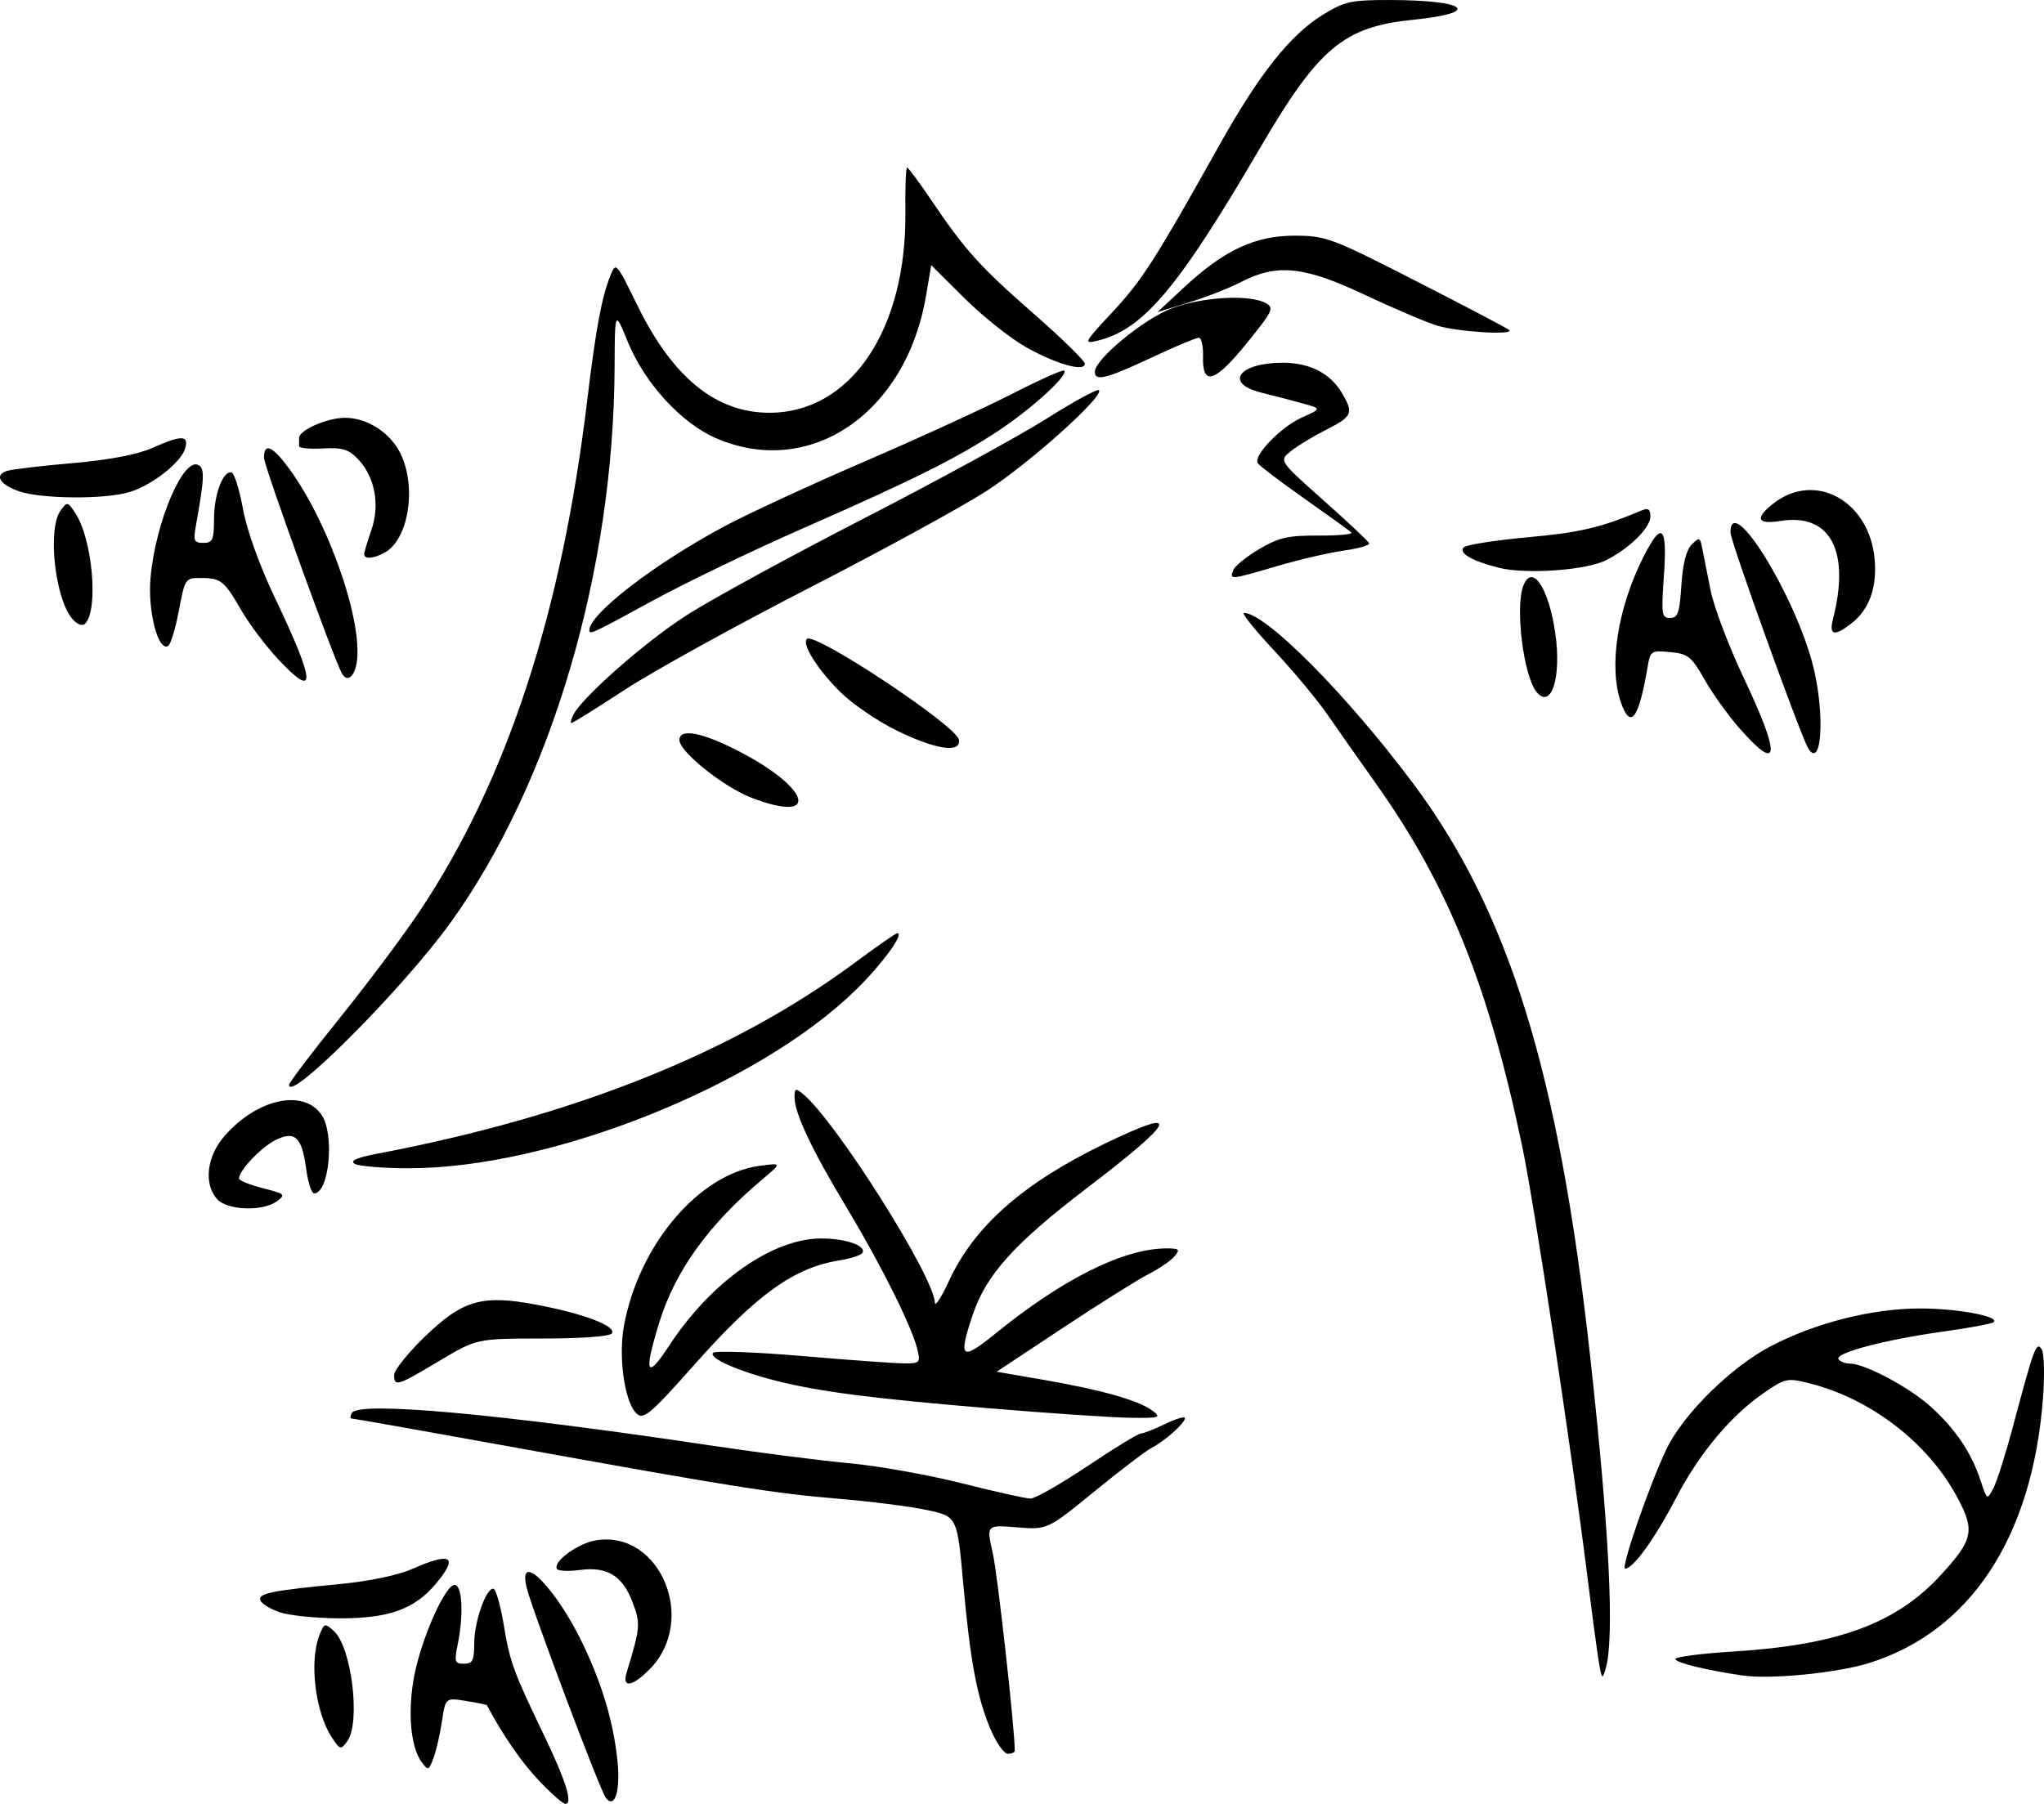 <?xml version="1.0" encoding="UTF-8" standalone="no"?>
<!-- Created with Inkscape (http://www.inkscape.org/) -->

<svg
   width="108.053mm"
   height="95.38mm"
   viewBox="0 0 108.053 95.38"
   version="1.1"
   id="svg5"
   xml:space="preserve"
   inkscape:version="1.2.1 (9c6d41e410, 2022-07-14, custom)"
   sodipodi:docname="hax-type-color.svg"
   xmlns:inkscape="http://www.inkscape.org/namespaces/inkscape"
   xmlns:sodipodi="http://sodipodi.sourceforge.net/DTD/sodipodi-0.dtd"
   xmlns="http://www.w3.org/2000/svg"
   xmlns:svg="http://www.w3.org/2000/svg"><sodipodi:namedview
     id="namedview7"
     pagecolor="#ffffff"
     bordercolor="#666666"
     borderopacity="1.0"
     inkscape:showpageshadow="2"
     inkscape:pageopacity="0.0"
     inkscape:pagecheckerboard="0"
     inkscape:deskcolor="#d1d1d1"
     inkscape:document-units="mm"
     showgrid="false"
     inkscape:zoom="1.4592172"
     inkscape:cx="164.8144"
     inkscape:cy="180.91892"
     inkscape:window-width="1920"
     inkscape:window-height="1004"
     inkscape:window-x="0"
     inkscape:window-y="0"
     inkscape:window-maximized="1"
     inkscape:current-layer="layer1" /><defs
     id="defs2" /><g
     inkscape:label="Livello 1"
     inkscape:groupmode="layer"
     id="layer1"
     transform="translate(-144.221,-79.911)"><g
       id="g335"
       transform="translate(-1.13,0.053)"
       style="fill:#000000"><path
         style="fill:#000000;stroke-width:0.265"
         d="m 173.811,173.978 c -0.934,-0.999 -1.848,-2.326 -2.721,-3.953 -0.016,-0.03 -0.515,-0.132 -1.109,-0.227 -1.08,-0.173 -1.08,-0.173 -1.269,1.088 -0.104,0.694 -0.307,1.569 -0.451,1.947 -0.251,0.656 -0.278,0.664 -0.628,0.187 -0.579,-0.789 -0.74,-2.66 -0.389,-4.522 0.39,-2.065 1.713,-4.993 2.183,-4.833 0.373,0.127 0.428,1.651 0.115,3.173 -0.183,0.89 -0.148,0.992 0.337,0.992 0.456,0 0.541,-0.169 0.541,-1.067 0,-1.141 0.611,-2.902 1.006,-2.902 0.132,0 0.381,0.855 0.553,1.9 0.329,1.991 0.501,2.462 2.157,5.905 1.122,2.333 1.508,3.572 1.111,3.572 -0.141,0 -0.788,-0.567 -1.436,-1.261 z m 3.566,0.947 c -0.292,-0.364 -3.879,-9.887 -4.18,-11.1 -0.524,-2.109 1.583,0.029 3.014,3.058 0.976,2.067 1.545,3.981 1.768,5.95 0.19,1.678 -0.107,2.708 -0.602,2.092 z m -14.488,-3.206 c -0.867,-1.323 -1.194,-3.967 -0.664,-5.361 0.26,-0.684 0.293,-0.694 0.777,-0.256 0.939,0.85 1.424,4.844 0.707,5.825 -0.345,0.471 -0.381,0.462 -0.82,-0.208 z m 15.589,-3.425 c 0.727,-2.38 0.744,-2.584 0.304,-3.735 -0.532,-1.392 -1.34,-1.88 -2.791,-1.685 -0.59,0.079 -1.129,0.053 -1.197,-0.057 -0.233,-0.377 1.105,-1.357 2.066,-1.513 3.405,-0.552 5.391,4.262 2.819,6.833 -0.92,0.92 -1.456,0.99 -1.202,0.157 z m -18.357,-3.19 c -0.498,-0.174 -0.953,-0.458 -1.009,-0.631 -0.119,-0.364 0.596,-0.51 4.217,-0.857 1.531,-0.147 3.066,-0.467 3.804,-0.794 2.085,-0.922 2.479,-0.671 1.248,0.793 -1.126,1.338 -2.496,1.825 -5.104,1.814 -1.237,-0.005 -2.657,-0.151 -3.155,-0.325 z m -3.286,-21.834 c -0.731,-0.807 -0.557,-2.272 0.397,-3.359 1.719,-1.958 4.149,-2.488 5.111,-1.115 0.709,1.013 0.415,4.164 -0.389,4.164 -0.135,0 -0.325,-0.593 -0.421,-1.318 -0.223,-1.682 -0.605,-2.024 -1.653,-1.482 -0.757,0.392 -1.894,1.598 -1.894,2.011 0,0.109 0.566,0.34 1.257,0.514 1.175,0.296 1.223,0.341 0.743,0.693 -0.748,0.548 -2.614,0.484 -3.15,-0.108 z m 80.516,-24.85 c -0.611,-0.691 -1.46,-1.87 -1.885,-2.619 -0.699,-1.232 -0.873,-1.372 -1.82,-1.462 -1.017,-0.097 -1.052,-0.073 -1.206,0.833 -0.462,2.709 -0.896,3.277 -1.4,1.832 -0.662,-1.9 -0.183,-4.99 1.195,-7.712 0.969,-1.913 1.262,-1.643 1.077,0.992 -0.146,2.063 -0.119,2.249 0.327,2.249 0.41,0 0.503,-0.268 0.595,-1.723 0.072,-1.127 0.26,-1.874 0.545,-2.158 0.403,-0.403 0.444,-0.389 0.56,0.202 0.069,0.35 0.267,1.351 0.441,2.224 0.174,0.873 0.958,2.944 1.742,4.603 1.969,4.161 1.912,5.091 -0.169,2.739 z m 3.588,1.005 c -0.393,-0.636 -4.109,-10.951 -4.109,-11.406 0,-2.199 3.401,3.276 4.359,7.017 0.646,2.522 0.473,5.558 -0.25,4.389 z m -65.263,-1.799 c 0.505,-0.943 3.704,-3.759 5.883,-5.18 1.236,-0.806 5.457,-3.116 9.379,-5.132 3.922,-2.017 8.306,-4.412 9.743,-5.321 1.437,-0.91 2.68,-1.586 2.763,-1.504 0.302,0.302 -3.658,3.855 -5.939,5.329 -1.29,0.833 -5.523,3.147 -9.406,5.142 -3.883,1.995 -8.263,4.415 -9.733,5.378 -1.47,0.963 -2.732,1.751 -2.805,1.751 -0.073,0 -0.021,-0.208 0.116,-0.463 z m 50.902,-1.182 c -0.688,-0.844 -1.14,-4.464 -0.7,-5.61 0.465,-1.211 1.348,0.102 1.693,2.52 0.333,2.33 -0.217,4.042 -0.993,3.09 z m -66.53,-1.737 c -0.646,-0.691 -1.518,-1.85 -1.938,-2.575 -0.912,-1.577 -1.074,-1.707 -2.147,-1.712 -0.813,-0.004 -0.837,0.032 -1.155,1.719 -0.179,0.948 -0.433,1.79 -0.565,1.871 -0.528,0.327 -1.09,-1.832 -0.935,-3.594 0.26,-2.962 1.754,-6.451 2.551,-5.958 0.32,0.197 0.294,0.717 -0.161,3.246 -0.134,0.747 -0.082,0.86 0.404,0.86 0.489,0 0.559,-0.156 0.563,-1.257 0.004,-1.313 0.469,-2.557 0.922,-2.469 0.146,0.028 0.42,0.897 0.609,1.93 0.209,1.139 0.87,2.983 1.68,4.682 2.175,4.566 2.222,5.448 0.172,3.257 z m 3.392,0.788 c -0.385,-0.622 -4.133,-10.995 -4.133,-11.437 0,-0.821 0.457,-0.616 1.346,0.603 2.17,2.975 4.012,8.444 3.514,10.431 -0.155,0.618 -0.482,0.799 -0.726,0.403 z m 13.065,-2.31 c 0,-0.866 3.463,-3.531 7.144,-5.499 1.237,-0.661 4.573,-2.204 7.414,-3.429 2.841,-1.225 6.35,-2.834 7.797,-3.576 1.448,-0.742 2.687,-1.294 2.754,-1.227 0.228,0.228 -1.656,1.959 -3.398,3.123 -2.197,1.468 -4.462,2.602 -10.448,5.231 -2.629,1.155 -6.189,2.869 -7.91,3.809 -3.181,1.738 -3.353,1.818 -3.353,1.568 z m 65.742,-0.586 c 0.926,-3.612 -0.14,-5.615 -2.765,-5.196 -1.246,0.199 -1.387,-0.134 -0.39,-0.918 2.19,-1.722 5.06,-0.166 5.355,2.904 0.145,1.505 -0.271,2.683 -1.205,3.418 -0.917,0.721 -1.216,0.659 -0.994,-0.207 z m -93.053,0.006 c -0.935,-1.051 -1.349,-4.785 -0.638,-5.756 0.346,-0.473 0.378,-0.467 0.783,0.151 0.904,1.38 1.232,5.115 0.511,5.835 -0.142,0.142 -0.408,0.049 -0.656,-0.23 z m 75.384,-2.727 c -1.414,-0.356 -2.143,-0.783 -1.846,-1.08 0.135,-0.135 1.666,-0.375 3.402,-0.533 2.749,-0.25 3.832,-0.506 6,-1.416 0.348,-0.146 0.463,-0.068 0.463,0.314 0,0.602 -1.101,1.69 -2.346,2.319 -1.057,0.534 -4.243,0.756 -5.674,0.395 z m -59.975,-0.719 c 0.002,-0.109 0.173,-0.683 0.38,-1.276 0.462,-1.325 0.191,-2.791 -0.687,-3.727 -0.509,-0.542 -0.826,-0.641 -1.871,-0.585 -0.692,0.037 -1.26,-0.015 -1.261,-0.116 -0.001,-0.101 -0.003,-0.299 -0.003,-0.441 0,-0.415 1.487,-1.065 2.434,-1.064 1.187,0.001 2.412,0.802 2.945,1.926 0.85,1.791 0.394,4.534 -0.866,5.209 -0.599,0.32 -1.075,0.353 -1.069,0.074 z M 146.362,105.837 c -1.037,-0.361 -1.329,-0.863 -0.63,-1.082 0.263,-0.082 1.82,-0.267 3.46,-0.409 1.939,-0.169 3.409,-0.448 4.201,-0.799 1.554,-0.687 1.934,-0.688 1.755,-0.002 -0.195,0.744 -1.755,1.974 -2.964,2.336 -1.297,0.389 -4.653,0.363 -5.822,-0.044 z m 57.806,-9.487 c 1.559,-1.672 2.218,-2.701 5.686,-8.892 2.064,-3.685 3.707,-5.755 5.397,-6.799 1.182,-0.73 1.5,-0.802 3.567,-0.8 4.12,0.004 4.897,0.675 1.211,1.048 -3.646,0.368 -4.979,1.488 -8.071,6.781 -4.341,7.431 -6.172,9.6 -8.598,10.187 -0.749,0.181 -0.703,0.095 0.808,-1.525 z m 17.146,0.723 c -0.603,-0.189 -2.329,-0.925 -3.836,-1.636 -3.188,-1.504 -4.62,-1.651 -6.52,-0.668 -0.624,0.323 -1.874,0.813 -2.778,1.09 l -1.644,0.504 1.419,-1.319 c 2.122,-1.971 3.759,-2.733 5.857,-2.724 1.641,0.007 1.938,0.119 6.451,2.428 2.602,1.331 4.795,2.484 4.873,2.562 0.284,0.284 -2.757,0.096 -3.821,-0.237 z"
         id="path339" /><path
         style="fill:#000000;stroke-width:0.265"
         d="m 197.731,171.336 c -0.73,-1.715 -1.087,-3.616 -1.462,-7.767 -0.318,-3.523 -0.318,-3.523 -1.905,-3.864 -0.873,-0.188 -2.985,-0.457 -4.694,-0.599 -3.408,-0.283 -5.693,-0.647 -17.572,-2.797 -4.388,-0.794 -8.056,-1.444 -8.152,-1.444 -0.095,0 -0.089,-0.136 0.014,-0.302 0.385,-0.622 7.809,0.055 19.027,1.736 2.474,0.371 5.748,0.79 7.276,0.932 1.528,0.142 4.207,0.62 5.953,1.062 1.746,0.442 3.372,0.805 3.614,0.805 0.241,2.7e-4 1.596,-0.773 3.011,-1.719 1.415,-0.946 2.682,-1.72 2.815,-1.72 0.134,0 0.714,-0.227 1.289,-0.505 0.575,-0.278 1.046,-0.418 1.046,-0.311 0,0.263 -1.059,1.211 -1.748,1.565 -0.306,0.158 -1.674,1.198 -3.039,2.313 -2.482,2.027 -2.482,2.027 -4.096,1.897 -1.614,-0.13 -1.614,-0.13 -1.276,1.358 0.253,1.115 1.163,9.289 1.163,10.45 0,0.091 -0.164,0.166 -0.364,0.166 -0.2,0 -0.605,-0.566 -0.899,-1.257 z m 32.134,-3.638 c -0.096,-0.582 -0.359,-2.547 -0.585,-4.366 -0.826,-6.647 -2.814,-19.781 -3.464,-22.88 -1.788,-8.526 -3.915,-13.794 -7.748,-19.189 -0.879,-1.237 -2.03,-2.875 -2.558,-3.641 -0.528,-0.765 -1.793,-2.283 -2.811,-3.373 -1.018,-1.09 -1.733,-1.982 -1.589,-1.982 1.148,0 5.415,4.299 8.929,8.996 5.075,6.783 7.717,15.322 9.371,30.295 1.016,9.195 1.3,14.907 0.822,16.536 -0.177,0.603 -0.209,0.569 -0.368,-0.397 z m 7.626,0.758 c -1.965,-0.288 -3.572,-0.681 -3.572,-0.874 0,-0.115 1.388,-0.295 3.085,-0.4 5.515,-0.34 8.609,-1.486 10.962,-4.06 1.695,-1.854 1.795,-2.33 0.862,-4.075 -1.549,-2.895 -4.563,-5.222 -7.825,-6.044 -1.168,-0.294 -1.276,-0.271 -2.399,0.501 -1.758,1.21 -3.425,3.204 -4.657,5.572 -1.107,2.127 -2.259,3.726 -2.685,3.726 -0.25,0 1.287,-4.448 2.182,-6.316 0.883,-1.843 3.402,-4.335 5.489,-5.432 2.376,-1.248 5.383,-2.01 7.928,-2.009 1.963,0.001 4.194,0.414 3.889,0.72 -0.084,0.084 -1.304,0.313 -2.71,0.507 -3.018,0.418 -5.701,1.126 -5.5,1.451 0.079,0.127 0.344,0.232 0.59,0.234 0.808,0.005 3.145,1.249 4.292,2.285 1.299,1.173 2.148,2.435 2.632,3.908 0.34,1.036 0.341,1.036 0.676,0.397 0.184,-0.352 0.653,-1.831 1.04,-3.286 1.11,-4.164 1.227,-4.48 1.506,-4.067 0.137,0.203 0.169,1.353 0.073,2.611 -0.561,7.346 -3.851,12.338 -9.226,13.999 -1.676,0.518 -5.188,0.862 -6.631,0.651 z m -58.568,-13.943 c -0.586,-0.706 -0.878,-2.978 -0.586,-4.559 0.791,-4.28 3.961,-8.019 7.163,-8.45 1.191,-0.16 1.191,-0.16 0.152,0.714 -2.85,2.4 -4.606,4.838 -5.448,7.564 -0.836,2.707 -0.682,3.071 0.522,1.229 2.202,-3.37 5.45,-5.662 8.032,-5.667 1.312,-0.003 2.415,0.387 2.179,0.77 -0.074,0.119 -0.624,0.295 -1.222,0.391 -2.383,0.381 -4.346,1.787 -7.582,5.43 -2.528,2.846 -2.805,3.068 -3.21,2.579 z m 18.764,-0.186 c -6.244,-0.522 -9.026,-0.881 -11.327,-1.463 -2,-0.506 -3.577,-1.209 -3.31,-1.475 0.117,-0.117 2.234,-0.04 4.705,0.171 2.471,0.211 4.892,0.386 5.381,0.389 0.836,0.005 0.878,-0.038 0.715,-0.722 -0.29,-1.214 -1.907,-4.464 -3.713,-7.462 -1.859,-3.086 -2.786,-5.044 -2.786,-5.888 0,-0.473 0.055,-0.495 0.444,-0.176 1.721,1.407 6.938,9.661 6.976,11.039 0.007,0.24 0.349,-0.291 0.76,-1.18 1.33,-2.873 3.918,-5.15 8.216,-7.228 4.12,-1.993 3.84,-1.299 -0.954,2.36 -3.825,2.919 -5.314,4.574 -6.023,6.692 -0.78,2.332 -0.617,2.46 1.23,0.965 3.574,-2.894 6.767,-4.48 9.02,-4.48 0.669,0 0.724,0.054 0.423,0.416 -0.19,0.229 -0.805,0.651 -1.366,0.937 -0.561,0.286 -2.6,1.566 -4.531,2.844 l -3.51,2.324 2.529,0.437 c 3.02,0.522 4.993,1.084 5.709,1.624 0.483,0.365 0.387,0.395 -1.195,0.373 -0.946,-0.013 -4.273,-0.237 -7.393,-0.498 z m -31.501,-1.764 c 0,-0.248 0.702,-1.133 1.56,-1.967 2.061,-2.005 3.074,-2.299 5.994,-1.744 2.484,0.472 4.196,1.125 3.959,1.509 -0.1,0.161 -1.571,0.271 -3.657,0.273 -3.49,0.003 -3.49,0.003 -5.474,1.188 -2.223,1.327 -2.381,1.376 -2.381,0.741 z m -2.089,-11.169 c -0.256,-0.162 0.109,-0.325 1.191,-0.531 10.468,-1.993 18.836,-5.343 25.279,-10.12 1.144,-0.849 2.143,-1.543 2.218,-1.543 0.391,0 -0.801,1.637 -2.167,2.977 -5.194,5.093 -16.148,9.467 -23.679,9.454 -1.36,-0.002 -2.638,-0.109 -2.841,-0.238 z m -3.465,-4.172 c 0.001,-0.119 1.203,-1.705 2.67,-3.524 1.467,-1.819 3.382,-4.379 4.254,-5.689 4.583,-6.881 7.474,-15.692 8.827,-26.903 0.466,-3.863 0.77,-5.511 1.229,-6.659 0.299,-0.748 0.31,-0.737 1.436,1.565 1.869,3.816 4.152,5.671 6.981,5.671 4.297,0 7.257,-4.389 7.184,-10.649 -0.015,-1.273 0.025,-2.315 0.089,-2.315 0.064,0 0.619,0.744 1.233,1.654 1.83,2.711 2.602,3.57 5.449,6.062 1.493,1.307 2.715,2.502 2.715,2.655 0,0.456 -1.528,0.02 -3.143,-0.896 -0.818,-0.464 -2.272,-1.625 -3.232,-2.579 l -1.745,-1.736 -0.279,1.638 c -1.062,6.226 -6.164,9.668 -11.119,7.501 -1.829,-0.8 -3.751,-2.906 -4.644,-5.088 -0.683,-1.67 -0.683,-1.67 -0.696,1.317 -0.047,10.806 -3.337,21.967 -8.66,29.379 -2.481,3.454 -8.558,9.565 -8.548,8.597 z m 24.434,-15.187 c -1.466,-0.564 -3.799,-2.433 -3.799,-3.043 0,-0.64 1.179,-0.421 3.127,0.582 3.821,1.966 4.342,3.873 0.671,2.462 z m 7.711,-3.537 c -1.019,-0.497 -2.37,-1.418 -3.003,-2.046 -1.204,-1.195 -2.046,-2.532 -1.768,-2.809 0.393,-0.393 7.887,4.573 8.031,5.321 0.141,0.732 -1.199,0.54 -3.26,-0.466 z m 17.766,-8.487 c 0.085,-0.222 0.707,-0.728 1.381,-1.124 1.037,-0.61 1.521,-0.719 3.142,-0.71 1.054,0.006 1.828,-0.069 1.72,-0.167 -0.108,-0.098 -1.232,-0.908 -2.498,-1.8 -1.266,-0.892 -2.368,-1.73 -2.449,-1.861 -0.246,-0.398 1.222,-1.916 2.335,-2.415 1.046,-0.468 1.046,-0.468 0.011,-0.753 -0.569,-0.157 -1.541,-0.41 -2.159,-0.563 -1.979,-0.489 -1.197,-1.58 1.132,-1.58 1.426,0 2.516,0.556 3.131,1.598 0.633,1.071 0.561,1.238 -0.827,1.942 -0.693,0.351 -1.538,0.864 -1.88,1.141 -0.62,0.502 -0.62,0.502 1.722,2.585 1.288,1.145 2.378,2.17 2.422,2.277 0.044,0.107 -0.55,0.281 -1.319,0.387 -0.769,0.106 -2.353,0.472 -3.519,0.815 -2.528,0.742 -2.543,0.744 -2.346,0.23 z M 203.228,99.519 c 0,-0.666 2.597,-2.806 4.077,-3.359 1.608,-0.602 4.081,-0.745 4.939,-0.285 0.479,0.256 0.412,0.402 -0.983,2.128 -1.694,2.096 -2.364,2.298 -2.314,0.696 0.017,-0.541 -0.085,-0.983 -0.226,-0.983 -0.141,0 -1.272,0.476 -2.514,1.058 -2.37,1.111 -2.979,1.263 -2.979,0.745 z"
         id="path337" /></g></g></svg>
